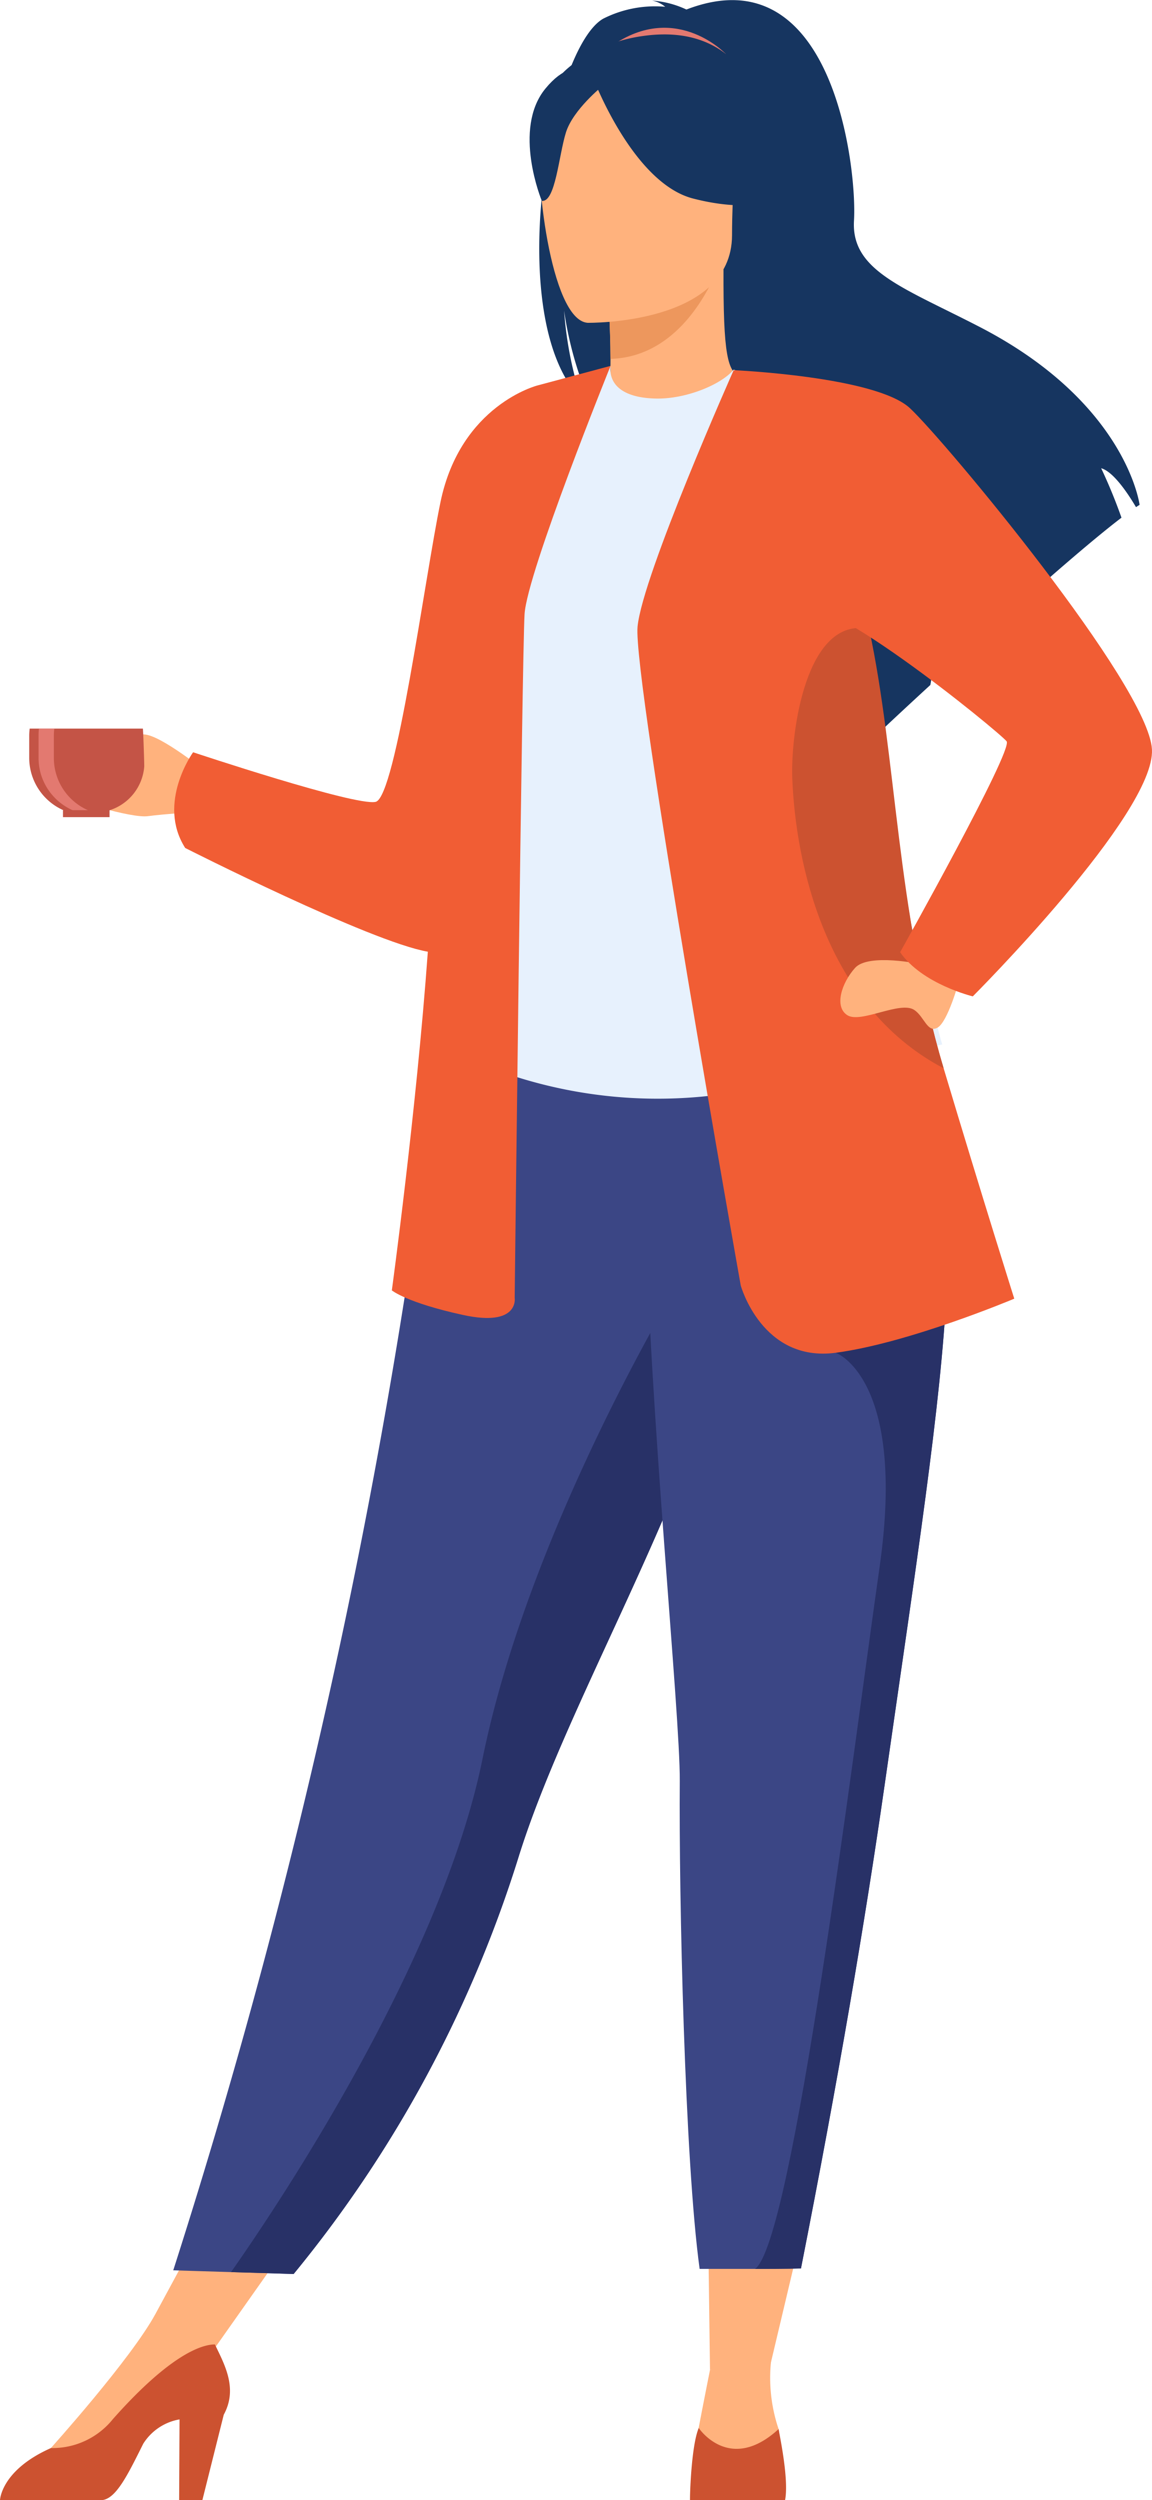 <svg xmlns="http://www.w3.org/2000/svg" id="prefix__Group_14061" width="104.925" height="227.537" data-name="Group 14061" viewBox="0 0 104.925 227.537">
    <defs>
        <style>
            .prefix__cls-1{fill:#ffb27d}.prefix__cls-2{fill:#163560}.prefix__cls-3{fill:#e37970}.prefix__cls-5{fill:#3b4685}.prefix__cls-7{fill:#cc5230}.prefix__cls-8{fill:#283167}.prefix__cls-9{fill:#f15d34}.prefix__cls-10{fill:#c45446}
        </style>
    </defs>
    <path id="prefix__Path_8173" d="M963.261 1029.892s-4.285-3.5-5.824-3.52-4.464-.788-4.349-.288 2.579 1.154 2.155 1.385-4-.731-5-.154-3.348 2.963-1.462 4 7.543 2.694 9.005 2.5 4.772-.423 4.772-.423z" class="prefix__cls-1" data-name="Path 8173" transform="translate(-944.34 -959.535)"/>
    <path id="prefix__Path_8174" d="M787.345 1442.545l-3.593 15.135-5.383-.031-.2-15.1z" class="prefix__cls-1" data-name="Path 8174" transform="translate(-713.703 -1241.974)"/>
    <path id="prefix__Path_8175" d="M932.953 1440.355l-10.224 14.49-3.985-5.117 6.154-11.365z" class="prefix__cls-1" data-name="Path 8175" transform="translate(-904.588 -1239.139)"/>
    <path id="prefix__Path_8176" d="M684.749 838.031a.682.682 0 0 1 .009-.111c.068-.754.154-1.5.256-2.241a49.013 49.013 0 0 1 1.29-6.4c.311-1.118.65-2.161 1.016-3.1.055-.145.111-.28.163-.419.875-2.133 1.872-3.667 2.891-4.245a10.456 10.456 0 0 1 5.643-1.081 2.643 2.643 0 0 0-1.191-.563 8.723 8.723 0 0 1 3.122.813c13.435-5.175 15.547 14.606 15.264 19.2s4.517 6.1 11.505 9.717c13.337 6.908 14.507 16.16 14.507 16.16-.1.062-.212.133-.326.213-.662-1.12-2.026-3.226-3.174-3.544a47.282 47.282 0 0 1 1.85 4.5c-1.684 1.283-3.99 3.226-6.484 5.4-3.337 2.909-7 6.231-9.938 8.922a7.559 7.559 0 0 0-.351-2.912l-.56 3.374-.074.44c-1.872 1.721-3.347 3.094-4.095 3.8-.077.071-.145.136-.206.191-.218.2-.336.314-.336.314.108-1.179-1.549-3.965-4.144-7.4-.179-.24-.367-.483-.557-.729-.835-1.084-1.755-2.22-2.737-3.387-.354-.422-.711-.844-1.081-1.272-.3-.345-.594-.686-.9-1.034-.727-.825-1.475-1.653-2.235-2.481-1.97-2.146-4.033-4.261-6.047-6.182a61.465 61.465 0 0 0-8.026-6.69c-.086-.126-.169-.256-.246-.388a13.934 13.934 0 0 1-1.1-2.266c-.1-.24-.185-.483-.268-.727a32.9 32.9 0 0 1-1.382-5.819 33.73 33.73 0 0 0 .957 5.93c.086.314.173.6.262.871a12.348 12.348 0 0 0 .6 1.509 8.282 8.282 0 0 1-1.077-1.219 9.682 9.682 0 0 1-.606-.942c-2.256-3.924-2.743-10.183-2.194-16.202z" class="prefix__cls-2" data-name="Path 8176" transform="translate(-635.429 -819.817)"/>
    <path id="prefix__Path_8177" d="M797.083 909.139c-.045.02 4.317 2.285 7.6 1.388 3.086-.841 5.1-4.843 5.06-4.851-1.307-.26-1.684-2.056-1.656-9.772l-.591.117-9.933 1.967s.226 3.126.232 6.071c.005 2.471-.146 4.816-.712 5.08z" class="prefix__cls-1" data-name="Path 8177" transform="translate(-742.19 -871.397)"/>
    <path id="prefix__Path_8178" d="M812.557 830.063s-4.9-5.217-11.052-.267c-.005.004 3.58-.619 11.052.267z" class="prefix__cls-3" data-name="Path 8178" transform="translate(-746.43 -825.136)"/>
    <path id="prefix__Path_8179" d="M804.061 898.232s.226 3.126.233 6.071c5.558-.157 8.5-5.227 9.7-8.038z" data-name="Path 8179" transform="translate(-748.691 -871.642)" style="fill:#ed975d"/>
    <path id="prefix__Path_8180" d="M806.611 849.949s2.913-4.6 3.612-8.538c.5-2.81-.932-13.225-11.4-11.725a14.221 14.221 0 0 0-5.9 2.229c-2.272 1.535-5.552 4.848-1.885 13.936l.952 3.07z" class="prefix__cls-2" data-name="Path 8180" transform="translate(-740.282 -826.407)"/>
    <path id="prefix__Path_8181" d="M782.764 1221.516l5.265.161 5.7.175a112.5 112.5 0 0 0 20.549-38.153q.258-.819.546-1.658c4.041-11.784 12.419-26.575 16.834-39.963.7-2.133 1.334-4.14 1.9-6.04.181-.609.358-1.206.526-1.794a142.008 142.008 0 0 0 5.064-26.658l-31.881.255a594.274 594.274 0 0 1-24.503 113.675z" class="prefix__cls-5" data-name="Path 8181" transform="translate(-766.985 -1014.899)"/>
    <path id="prefix__Path_8182" d="M744.963 964.537c.08 15.171-2.226 21.68-2.226 21.68a42.84 42.84 0 0 0 29.874 1.83c.191-.06 13.433-3.082 13.433-3.082-.272-.614-2.686-10.838-2.95-11.4-3.425-7.355-6.026-10.581-6.433-12.842a48.1 48.1 0 0 1-.394-12.71 101.994 101.994 0 0 1 3.934-19.96c-4.421-1.006-8.56-2.773-13.161-4.5-1.058 1.318-4.294 2.7-7.1 2.634-3.231-.071-4.28-1.455-4.112-2.965-3.444 1.916-6.192 3.727-6.192 3.727-2.927 5.084-8.863 10.021-9.293 17.82-.106 1.916 4.618 19.343 4.62 19.768z" data-name="Path 8182" transform="translate(-700.218 -889.916)" style="fill:#e7f1fd"/>
    <path id="prefix__Path_8183" d="M803.727 864.321s13.151.217 13.16-7.975 1.713-13.681-6.684-14.166-10.031 2.64-10.7 5.373.803 16.5 4.224 16.768z" class="prefix__cls-1" data-name="Path 8183" transform="translate(-750.213 -834.943)"/>
    <path id="prefix__Path_8184" d="M786.217 838.158s3.6 9.611 9.127 11.032 7.923-.06 7.923-.06a15.65 15.65 0 0 1-5.118-9.245s-9.216-6.302-11.932-1.727z" class="prefix__cls-2" data-name="Path 8184" transform="translate(-732.217 -831.122)"/>
    <path id="prefix__Path_8185" d="M843.042 840.786s-2.689 2.146-3.345 4.232-.951 6.38-2.2 6.234c0 0-2.713-6.533.336-10.228 3.231-3.918 5.209-.238 5.209-.238z" class="prefix__cls-2" data-name="Path 8185" transform="translate(-788.149 -832.97)"/>
    <path id="prefix__Path_8186" d="M793.342 1486.908a14.585 14.585 0 0 0 .685 6.205s.881 4.014-3.072 4.089-4.923-.3-4.475-2.76 1.3-6.718 1.3-6.718z" class="prefix__cls-1" data-name="Path 8186" transform="translate(-723.112 -1272.049)"/>
    <path id="prefix__Path_8187" d="M784.528 1512.429h8.659c.354-1.78-.43-5.578-.559-6.308-.009-.056-.018-.1-.024-.123a.4.4 0 0 0-.006-.04c-4.473 4.1-7.275-.1-7.275-.1a.116.116 0 0 0-.009.022c-.657 1.602-.796 5.92-.786 6.549z" class="prefix__cls-7" data-name="Path 8187" transform="translate(-721.683 -1284.892)"/>
    <path id="prefix__Path_8188" d="M946.039 1485.855s7.288-8.09 9.526-12.206l5.419 2.777-12.114 11.374-2.835-.373z" class="prefix__cls-1" data-name="Path 8188" transform="translate(-941.409 -1263.06)"/>
    <path id="prefix__Path_8189" d="M941.769 1496.442h9.169c1.351 0 2.429-2.238 3.883-5.147a4.893 4.893 0 0 1 3.3-2.206l-.036 7.353h2.115l1.948-7.776c1.292-2.372.1-4.522-.806-6.4-1.056 0-3.9.72-9.282 6.787a7.06 7.06 0 0 1-5.664 2.643.437.437 0 0 1-.081.043c-4.472 2.017-4.546 4.703-4.546 4.703z" class="prefix__cls-7" data-name="Path 8189" transform="translate(-941.769 -1268.905)"/>
    <path id="prefix__Path_8190" d="M798.487 1270.287l5.7.174a112.5 112.5 0 0 0 20.549-38.153q.259-.819.546-1.658c4.041-11.784 12.419-26.576 16.834-39.964.7-2.133 1.334-4.14 1.9-6.04.181-.609.358-1.206.526-1.794l-4.695-3.563s-14.1 22.825-18.459 44.305c-3.788 18.659-18.971 41.106-22.901 46.693z" class="prefix__cls-8" data-name="Path 8190" transform="translate(-777.443 -1063.51)"/>
    <path id="prefix__Path_8191" d="M741.909 1212.846c-.081 10.445.447 34.461 1.808 44.4h5.048c2.791 0 4.183-.04 4.183-.04 3.412-17.287 5.84-31.59 7.608-43.916 1.45-10.114 2.739-18.786 3.73-26.251 1-7.512 1.692-13.8 1.94-19.117.038-.837.067-1.651.083-2.441s.02-1.567.014-2.316l-27.547-2.685c.347 18.306 3.178 46.295 3.133 52.366z" class="prefix__cls-5" data-name="Path 8191" transform="translate(-679.995 -1050.76)"/>
    <path id="prefix__Path_8192" d="M739.084 1272.915c2.791 0 4.183-.04 4.183-.04 3.412-17.287 5.84-31.59 7.608-43.916 1.45-10.114 2.739-18.786 3.73-26.251 1-7.512 1.692-13.8 1.94-19.117l-10.108 5.946s6.452 2.276 3.99 19.506-7.917 61.432-11.343 63.872z" class="prefix__cls-8" data-name="Path 8192" transform="translate(-670.314 -1066.425)"/>
    <path id="prefix__Path_8193" d="M729.4 1007.719s1.94 7.01 8.653 6.115 16.259-4.923 16.259-4.923-2.869-9.065-6.436-20.974c-4.319-14.418-5.394-34.681-7.913-46.4-.707-3.285-5.462-4.351-5.641-6.316l-5.57-10.806s-8.3 18.638-8.752 23.337 9.4 59.967 9.4 59.967z" class="prefix__cls-9" data-name="Path 8193" transform="translate(-661.931 -890.722)"/>
    <path id="prefix__Path_8194" d="M739.981 1010.963c.3 7.608 2.962 20.585 13.656 26.29.042.022.085.043.128.061-4.319-14.418-4.263-28.25-6.783-39.974-5.748-1.197-7.164 9.434-7.001 13.623z" class="prefix__cls-7" data-name="Path 8194" transform="translate(-667.819 -940.099)"/>
    <g id="prefix__Group_14060" data-name="Group 14060" transform="translate(2.661 66.313)">
        <path id="prefix__Path_8195" d="M966.06 1025.7h10.31c.006.049.016.246.031.523.04.933.1 2.765.092 2.934a4.551 4.551 0 0 1-3.137 3.969.093.093 0 0 1-.022.012 6.935 6.935 0 0 1-1.019.3 5.824 5.824 0 0 1-.7.108 3.733 3.733 0 0 1-.4.022 5.157 5.157 0 0 1-2.115-.453 5.214 5.214 0 0 1-3.085-4.744v-2.026a5.086 5.086 0 0 1 .045-.645z" class="prefix__cls-10" data-name="Path 8195" transform="translate(-966.016 -1025.705)"/>
        <path id="prefix__Path_8196" d="M977.666 1025.7h1.4a5.046 5.046 0 0 0-.043.65v2.026a5.193 5.193 0 0 0 1.49 3.636 5.263 5.263 0 0 0 1.6 1.108 5.161 5.161 0 0 0 .967.323c.145.034.292.059.443.08a4.715 4.715 0 0 1-.7.049 4.156 4.156 0 0 1-.441-.022 5 5 0 0 1-1.672-.431 5.256 5.256 0 0 1-2.328-2.057 5.247 5.247 0 0 1-.521-1.155 5.133 5.133 0 0 1-.231-1.53v-2.026a5.069 5.069 0 0 1 .036-.651z" class="prefix__cls-3" data-name="Path 8196" transform="translate(-976.779 -1025.705)"/>
        <path id="prefix__Rectangle_1196" d="M0 0H4.243V0.635H0z" class="prefix__cls-10" data-name="Rectangle 1196" transform="translate(3.074 7.419)"/>
    </g>
    <path id="prefix__Path_8197" d="M743.151 1091.485s-4.8-1.036-6.029.333-1.924 3.545-.693 4.31 4.8-1.334 6.081-.487c.919.606 1.209 2.148 2.132 1.609s1.9-4.072 1.9-4.072z" class="prefix__cls-1" data-name="Path 8197" transform="translate(-659.243 -1003.731)"/>
    <path id="prefix__Path_8198" d="M681.045 924.41s12.942.568 16.053 3.458 21.737 25.209 22.045 31.059-16.318 22.473-16.318 22.473-4.618-1.112-6.619-4.02c0 0 10.314-18.39 9.7-19.192s-18.088-15.119-19.519-11.943c-1.236 2.739-5.342-21.835-5.342-21.835z" class="prefix__cls-9" data-name="Path 8198" transform="translate(-614.222 -890.722)"/>
    <path id="prefix__Path_8199" d="M835.876 958.377s14.778 4.926 16.625 4.515 4.485-20.435 5.911-27.3c1.837-8.839 8.841-10.6 8.841-10.6l6.646-1.778s-7.609 18.8-7.833 22.6-.9 62.209-.9 62.209.448 2.685-4.7 1.566-6.489-2.238-6.489-2.238 2.231-16.327 3.279-30.822c-5.244-.9-22.1-9.441-22.1-9.441-2.615-4.1.72-8.711.72-8.711z" class="prefix__cls-9" data-name="Path 8199" transform="translate(-818.289 -889.916)"/>
</svg>
